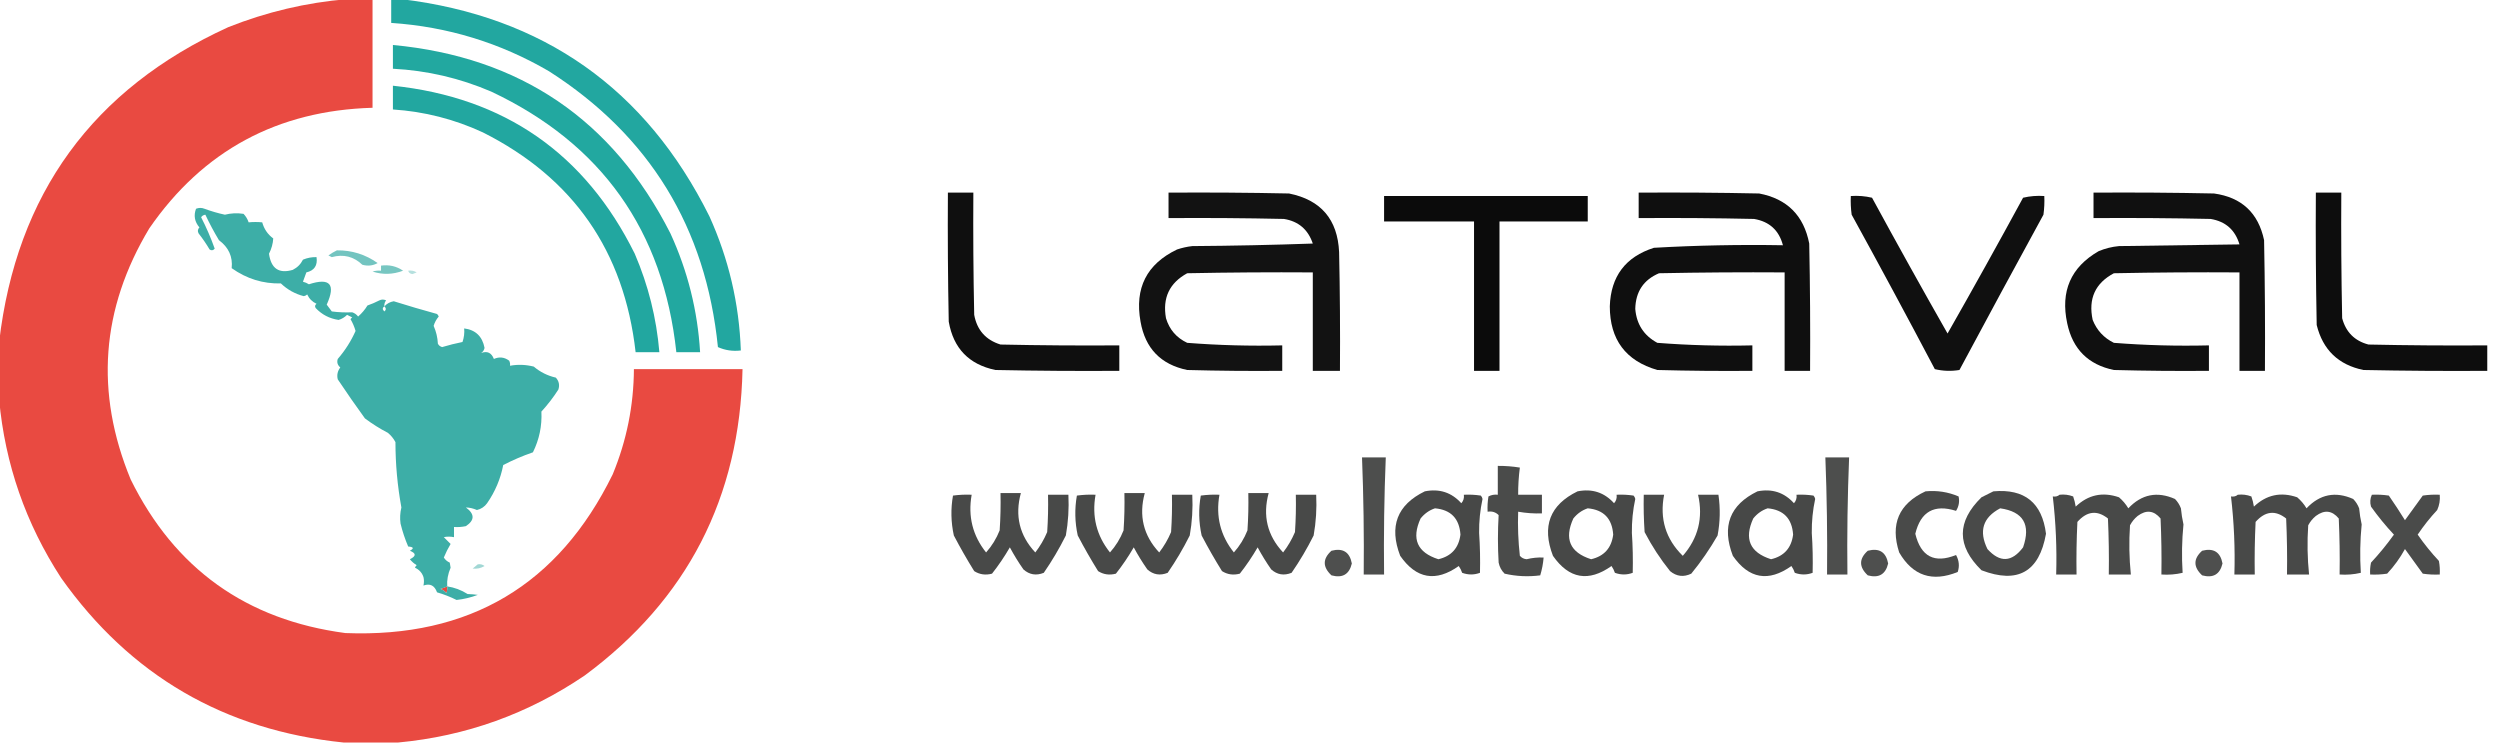 <?xml version="1.0" encoding="UTF-8"?>
<!DOCTYPE svg PUBLIC "-//W3C//DTD SVG 1.1//EN" "http://www.w3.org/Graphics/SVG/1.1/DTD/svg11.dtd">
<svg xmlns="http://www.w3.org/2000/svg" version="1.1" width="1473px" height="438px" style="shape-rendering:geometricPrecision; text-rendering:geometricPrecision; image-rendering:optimizeQuality; fill-rule:evenodd; clip-rule:evenodd" xmlns:xlink="http://www.w3.org/1999/xlink">
<g><path style="opacity:0.984" fill="#e8473e" d="M 204.5,-0.5 C 209.5,-0.5 214.5,-0.5 219.5,-0.5C 219.5,20.833 219.5,42.167 219.5,63.5C 163.447,65.101 119.613,88.768 88,134.5C 59.506,181.927 55.839,231.26 77,282.5C 102.953,335.091 145.119,365.258 203.5,373C 276.554,375.858 329.054,344.691 361,279.5C 369.203,259.65 373.37,238.984 373.5,217.5C 394.833,217.5 416.167,217.5 437.5,217.5C 435.932,293.144 404.932,353.31 344.5,398C 311.168,420.609 274.501,433.776 234.5,437.5C 223.833,437.5 213.167,437.5 202.5,437.5C 132.173,430.265 76.673,397.931 36,340.5C 15.148,308.442 2.982,273.442 -0.5,235.5C -0.5,224.167 -0.5,212.833 -0.5,201.5C 9.685,114.286 54.685,52.453 134.5,16C 157.15,7.002 180.483,1.502 204.5,-0.5 Z M 263.5,345.5 C 263.657,346.873 263.49,348.207 263,349.5C 262.097,348.299 260.931,347.465 259.5,347C 260.901,346.59 262.234,346.09 263.5,345.5 Z"/></g>
<g><path style="opacity:0.928" fill="#12a199" d="M 230.5,-0.5 C 232.5,-0.5 234.5,-0.5 236.5,-0.5C 320.084,9.605 380.584,52.272 418,127.5C 429.364,152.624 435.531,178.957 436.5,206.5C 431.678,207.065 427.178,206.399 423,204.5C 415.905,134.105 382.739,79.938 323.5,42C 294.759,25.23 263.759,15.73 230.5,13.5C 230.5,8.833 230.5,4.167 230.5,-0.5 Z"/></g>
<g><path style="opacity:0.929" fill="#12a199" d="M 231.5,26.5 C 306.492,33.562 360.992,70.562 395,137.5C 405.214,159.735 411.047,183.068 412.5,207.5C 407.833,207.5 403.167,207.5 398.5,207.5C 390.779,135.851 354.446,84.684 289.5,54C 270.97,46.034 251.636,41.534 231.5,40.5C 231.5,35.833 231.5,31.167 231.5,26.5 Z"/></g>
<g><path style="opacity:0.927" fill="#12a199" d="M 231.5,50.5 C 297.24,57.438 344.74,90.438 374,149.5C 381.971,168.049 386.804,187.382 388.5,207.5C 383.833,207.5 379.167,207.5 374.5,207.5C 367.78,147.978 337.78,104.812 284.5,78C 267.669,70.209 250.002,65.709 231.5,64.5C 231.5,59.833 231.5,55.167 231.5,50.5 Z"/></g>
<g><path style="opacity:0.94" fill="#000000" d="M 558.5,113.5 C 563.5,113.5 568.5,113.5 573.5,113.5C 573.333,137.502 573.5,161.502 574,185.5C 575.647,194.479 580.814,200.313 589.5,203C 612.831,203.5 636.164,203.667 659.5,203.5C 659.5,208.5 659.5,213.5 659.5,218.5C 635.164,218.667 610.831,218.5 586.5,218C 570.907,214.74 561.74,205.24 559,189.5C 558.5,164.169 558.333,138.836 558.5,113.5 Z"/></g>
<g><path style="opacity:0.929" fill="#000000" d="M 688.5,113.5 C 712.169,113.333 735.836,113.5 759.5,114C 778.278,117.783 788.112,129.283 789,148.5C 789.5,171.831 789.667,195.164 789.5,218.5C 784.167,218.5 778.833,218.5 773.5,218.5C 773.5,199.167 773.5,179.833 773.5,160.5C 748.831,160.333 724.164,160.5 699.5,161C 689.022,166.735 684.855,175.569 687,187.5C 689.013,194.181 693.18,199.014 699.5,202C 718.112,203.448 736.778,203.948 755.5,203.5C 755.5,208.5 755.5,213.5 755.5,218.5C 736.83,218.667 718.164,218.5 699.5,218C 683.92,214.752 674.753,205.252 672,189.5C 668.453,169.759 675.62,155.593 693.5,147C 696.424,146.012 699.424,145.346 702.5,145C 726.174,144.833 749.84,144.333 773.5,143.5C 770.712,135.207 765.046,130.374 756.5,129C 733.836,128.5 711.169,128.333 688.5,128.5C 688.5,123.5 688.5,118.5 688.5,113.5 Z"/></g>
<g><path style="opacity:0.939" fill="#000000" d="M 965.5,113.5 C 989.169,113.333 1012.84,113.5 1036.5,114C 1052.96,117.131 1062.8,126.964 1066,143.5C 1066.5,168.498 1066.67,193.498 1066.5,218.5C 1061.5,218.5 1056.5,218.5 1051.5,218.5C 1051.5,199.167 1051.5,179.833 1051.5,160.5C 1026.83,160.333 1002.16,160.5 977.5,161C 968.384,164.867 963.717,171.867 963.5,182C 964.249,191.067 968.582,197.734 976.5,202C 995.112,203.448 1013.78,203.948 1032.5,203.5C 1032.5,208.5 1032.5,213.5 1032.5,218.5C 1013.83,218.667 995.164,218.5 976.5,218C 957.863,212.596 948.529,200.096 948.5,180.5C 949.071,162.844 957.738,151.344 974.5,146C 999.795,144.558 1025.13,144.058 1050.5,144.5C 1048.19,135.697 1042.53,130.53 1033.5,129C 1010.84,128.5 988.169,128.333 965.5,128.5C 965.5,123.5 965.5,118.5 965.5,113.5 Z"/></g>
<g><path style="opacity:0.935" fill="#000000" d="M 1233.5,113.5 C 1257.17,113.333 1280.84,113.5 1304.5,114C 1320.75,116.253 1330.59,125.419 1334,141.5C 1334.5,167.165 1334.67,192.831 1334.5,218.5C 1329.5,218.5 1324.5,218.5 1319.5,218.5C 1319.5,199.167 1319.5,179.833 1319.5,160.5C 1294.83,160.333 1270.16,160.5 1245.5,161C 1234.5,166.852 1230.33,176.019 1233,188.5C 1235.44,194.608 1239.61,199.108 1245.5,202C 1264.1,203.461 1282.76,203.961 1301.5,203.5C 1301.5,208.5 1301.5,213.5 1301.5,218.5C 1282.83,218.667 1264.16,218.5 1245.5,218C 1230.37,214.873 1221.21,205.707 1218,190.5C 1213.94,171.635 1220.1,157.468 1236.5,148C 1240.35,146.384 1244.35,145.384 1248.5,145C 1272.17,144.667 1295.83,144.333 1319.5,144C 1316.95,135.45 1311.28,130.45 1302.5,129C 1279.5,128.5 1256.5,128.333 1233.5,128.5C 1233.5,123.5 1233.5,118.5 1233.5,113.5 Z"/></g>
<g><path style="opacity:0.946" fill="#000000" d="M 1364.5,113.5 C 1369.5,113.5 1374.5,113.5 1379.5,113.5C 1379.33,138.169 1379.5,162.836 1380,187.5C 1382.2,195.702 1387.37,200.869 1395.5,203C 1418.83,203.5 1442.16,203.667 1465.5,203.5C 1465.5,208.5 1465.5,213.5 1465.5,218.5C 1441.16,218.667 1416.83,218.5 1392.5,218C 1377.78,214.95 1368.62,206.117 1365,191.5C 1364.5,165.502 1364.33,139.502 1364.5,113.5 Z"/></g>
<g><path style="opacity:0.955" fill="#000000" d="M 815.5,115.5 C 855.5,115.5 895.5,115.5 935.5,115.5C 935.5,120.5 935.5,125.5 935.5,130.5C 918.167,130.5 900.833,130.5 883.5,130.5C 883.5,159.833 883.5,189.167 883.5,218.5C 878.5,218.5 873.5,218.5 868.5,218.5C 868.5,189.167 868.5,159.833 868.5,130.5C 850.833,130.5 833.167,130.5 815.5,130.5C 815.5,125.5 815.5,120.5 815.5,115.5 Z"/></g>
<g><path style="opacity:0.934" fill="#000000" d="M 1090.5,115.5 C 1094.77,115.203 1098.93,115.536 1103,116.5C 1117.58,143.328 1132.41,169.995 1147.5,196.5C 1162.59,169.995 1177.42,143.328 1192,116.5C 1196.07,115.536 1200.23,115.203 1204.5,115.5C 1204.67,119.182 1204.5,122.848 1204,126.5C 1187.37,156.92 1170.87,187.42 1154.5,218C 1149.58,218.802 1144.75,218.635 1140,217.5C 1123.92,187.007 1107.59,156.674 1091,126.5C 1090.5,122.848 1090.33,119.182 1090.5,115.5 Z"/></g>
<g><path style="opacity:0.95" fill="#34aaa3" d="M 226.5,180.5 C 227.974,178.863 229.808,177.863 232,177.5C 240.432,180.145 248.932,182.645 257.5,185C 257.957,185.414 258.291,185.914 258.5,186.5C 257.112,188.109 256.112,189.942 255.5,192C 256.977,195.33 257.811,198.83 258,202.5C 258.519,203.516 259.353,204.182 260.5,204.5C 264.454,203.316 268.454,202.316 272.5,201.5C 273.393,198.916 273.726,196.249 273.5,193.5C 280.208,194.372 284.208,198.206 285.5,205C 285.241,206.261 284.574,207.261 283.5,208C 287.069,206.642 289.569,207.808 291,211.5C 294.163,210.081 297.163,210.415 300,212.5C 300.483,213.448 300.649,214.448 300.5,215.5C 305.141,214.647 309.808,214.814 314.5,216C 318.281,219.209 322.614,221.375 327.5,222.5C 329.339,224.527 329.839,226.86 329,229.5C 326.05,234.118 322.716,238.452 319,242.5C 319.404,250.958 317.737,258.958 314,266.5C 308.067,268.538 302.234,271.038 296.5,274C 294.92,282.134 291.753,289.634 287,296.5C 285.499,298.584 283.499,299.917 281,300.5C 278.842,299.549 276.675,299.049 274.5,299C 279.757,302.854 279.757,306.521 274.5,310C 272.19,310.497 269.857,310.663 267.5,310.5C 267.5,312.5 267.5,314.5 267.5,316.5C 265.326,316.08 263.326,316.08 261.5,316.5C 262.833,317.833 264.167,319.167 265.5,320.5C 263.981,323.044 262.648,325.711 261.5,328.5C 262.347,329.845 263.513,330.845 265,331.5C 265.167,332.5 265.333,333.5 265.5,334.5C 263.916,338.175 263.25,341.842 263.5,345.5C 267.781,346.136 271.781,347.636 275.5,350C 277.657,350.078 279.657,350.245 281.5,350.5C 277.494,352.025 273.327,353.025 269,353.5C 265.371,351.673 261.537,350.173 257.5,349C 256.047,344.94 253.381,343.606 249.5,345C 249.888,343.192 249.888,341.525 249.5,340C 248.636,337.438 246.969,335.605 244.5,334.5C 244.709,333.914 245.043,333.414 245.5,333C 243.939,332.059 242.605,330.892 241.5,329.5C 245.277,327.663 245.277,325.996 241.5,324.5C 244.076,323.117 243.742,322.283 240.5,322C 238.626,317.642 237.126,313.142 236,308.5C 235.555,305.322 235.722,302.155 236.5,299C 234.171,286.279 233.005,273.446 233,260.5C 231.878,258.376 230.378,256.543 228.5,255C 223.747,252.542 219.247,249.708 215,246.5C 209.481,238.89 204.148,231.224 199,223.5C 198.383,220.965 198.883,218.632 200.5,216.5C 198.876,215.131 198.376,213.464 199,211.5C 203.321,206.515 206.821,201.015 209.5,195C 208.802,192.546 207.802,190.213 206.5,188C 206.833,187.667 207.167,187.333 207.5,187C 206.5,186.5 205.5,186 204.5,185.5C 203.071,186.935 201.405,187.935 199.5,188.5C 194.16,187.714 189.66,185.381 186,181.5C 185.383,180.551 185.549,179.718 186.5,179C 184,177.833 182.167,176 181,173.5C 180.439,174.022 179.772,174.355 179,174.5C 173.865,173.182 169.365,170.682 165.5,167C 154.959,167.252 145.292,164.252 136.5,158C 137.219,151.256 134.719,145.756 129,141.5C 126.031,136.557 123.365,131.557 121,126.5C 119.941,126.63 119.108,127.13 118.5,128C 121.594,134.017 124.261,140.184 126.5,146.5C 125.635,147.583 124.635,147.749 123.5,147C 121.546,143.701 119.38,140.534 117,137.5C 116.316,136.216 116.483,135.049 117.5,134C 114.667,130.662 114,126.995 115.5,123C 117.167,122.333 118.833,122.333 120.5,123C 124.411,124.455 128.411,125.622 132.5,126.5C 136.144,125.585 139.81,125.419 143.5,126C 144.87,127.441 145.87,129.108 146.5,131C 149.133,130.747 151.8,130.747 154.5,131C 155.583,134.937 157.75,138.104 161,140.5C 160.81,143.585 159.976,146.585 158.5,149.5C 159.694,158.236 164.361,161.403 172.5,159C 175.167,157.667 177.167,155.667 178.5,153C 181.063,151.921 183.729,151.421 186.5,151.5C 187.218,156.414 185.218,159.414 180.5,160.5C 179.77,162.341 179.103,164.175 178.5,166C 179.766,166.309 180.933,166.809 182,167.5C 194.454,163.458 197.954,167.458 192.5,179.5C 193.5,180.833 194.5,182.167 195.5,183.5C 199.449,184.019 203.449,184.186 207.5,184C 208.931,184.465 210.097,185.299 211,186.5C 213.19,184.612 215.023,182.445 216.5,180C 218.935,179.147 221.269,178.147 223.5,177C 224.833,176.333 226.167,176.333 227.5,177C 226.663,178.011 226.33,179.178 226.5,180.5 Z M 226.5,180.5 C 227.562,181.575 227.562,182.575 226.5,183.5C 225.224,182.386 225.224,181.386 226.5,180.5 Z M 263.5,345.5 C 262.234,346.09 260.901,346.59 259.5,347C 260.931,347.465 262.097,348.299 263,349.5C 263.49,348.207 263.657,346.873 263.5,345.5 Z"/></g>
<g><path style="opacity:0.685" fill="#34aaa3" d="M 198.5,147.5 C 207.313,147.407 215.313,149.907 222.5,155C 219.706,156.557 216.706,156.89 213.5,156C 208.344,151.114 202.344,149.614 195.5,151.5C 194.833,151.167 194.167,150.833 193.5,150.5C 195.145,149.304 196.811,148.304 198.5,147.5 Z"/></g>
<g><path style="opacity:0.666" fill="#34aaa3" d="M 224.5,156.5 C 229.284,155.839 233.618,156.839 237.5,159.5C 231.465,161.786 225.465,161.952 219.5,160C 221.134,159.506 222.801,159.34 224.5,159.5C 224.5,158.5 224.5,157.5 224.5,156.5 Z"/></g>
<g><path style="opacity:0.363" fill="#34aaa3" d="M 240.5,159.5 C 242.288,159.215 243.955,159.548 245.5,160.5C 244.667,160.833 243.833,161.167 243,161.5C 241.624,161.316 240.791,160.649 240.5,159.5 Z"/></g>
<g><path style="opacity:0.901" fill="#3a3b3a" d="M 802.5,269.5 C 807.167,269.5 811.833,269.5 816.5,269.5C 815.564,292.481 815.23,315.481 815.5,338.5C 811.5,338.5 807.5,338.5 803.5,338.5C 803.733,315.486 803.4,292.486 802.5,269.5 Z"/></g>
<g><path style="opacity:0.901" fill="#3a3b3a" d="M 1075.5,269.5 C 1080.17,269.5 1084.83,269.5 1089.5,269.5C 1088.56,292.481 1088.23,315.481 1088.5,338.5C 1084.5,338.5 1080.5,338.5 1076.5,338.5C 1076.73,315.486 1076.4,292.486 1075.5,269.5 Z"/></g>
<g><path style="opacity:0.916" fill="#3a3b3a" d="M 882.5,274.5 C 886.869,274.467 891.202,274.8 895.5,275.5C 894.806,280.805 894.472,286.138 894.5,291.5C 899.167,291.5 903.833,291.5 908.5,291.5C 908.5,295.167 908.5,298.833 908.5,302.5C 903.786,302.647 899.119,302.314 894.5,301.5C 894.196,310.221 894.529,318.888 895.5,327.5C 896.559,328.696 897.893,329.363 899.5,329.5C 902.783,328.673 906.116,328.34 909.5,328.5C 909.206,332.1 908.54,335.6 907.5,339C 900.392,339.924 893.392,339.591 886.5,338C 884.683,336.2 883.516,334.034 883,331.5C 882.448,322.127 882.448,312.793 883,303.5C 881.246,301.75 879.079,301.083 876.5,301.5C 876.335,298.482 876.502,295.482 877,292.5C 878.699,291.594 880.533,291.261 882.5,291.5C 882.5,285.833 882.5,280.167 882.5,274.5 Z"/></g>
<g><path style="opacity:0.926" fill="#3a3b3a" d="M 839.5,289.5 C 848.083,287.793 855.25,290.127 861,296.5C 862.269,295.095 862.769,293.429 862.5,291.5C 865.85,291.335 869.183,291.502 872.5,292C 873.022,292.561 873.355,293.228 873.5,294C 872.083,300.581 871.416,307.248 871.5,314C 872.029,321.839 872.196,329.672 872,337.5C 868.545,338.791 865.045,338.791 861.5,337.5C 861.023,336.069 860.357,334.736 859.5,333.5C 845.97,343.082 834.47,341.082 825,327.5C 818.318,310.121 823.152,297.454 839.5,289.5 Z M 845.5,299.5 C 854.86,300.355 859.86,305.521 860.5,315C 859.489,322.878 855.156,327.712 847.5,329.5C 835.016,325.525 831.516,317.525 837,305.5C 839.322,302.605 842.155,300.605 845.5,299.5 Z"/></g>
<g><path style="opacity:0.926" fill="#3a3b3a" d="M 929.5,289.5 C 938.083,287.793 945.25,290.127 951,296.5C 952.269,295.095 952.769,293.429 952.5,291.5C 955.85,291.335 959.183,291.502 962.5,292C 963.022,292.561 963.355,293.228 963.5,294C 962.083,300.581 961.416,307.248 961.5,314C 962.029,321.839 962.196,329.672 962,337.5C 958.545,338.791 955.045,338.791 951.5,337.5C 951.023,336.069 950.357,334.736 949.5,333.5C 935.97,343.082 924.47,341.082 915,327.5C 908.318,310.121 913.152,297.454 929.5,289.5 Z M 935.5,299.5 C 944.86,300.355 949.86,305.521 950.5,315C 949.489,322.878 945.156,327.712 937.5,329.5C 925.016,325.525 921.516,317.525 927,305.5C 929.322,302.605 932.155,300.605 935.5,299.5 Z"/></g>
<g><path style="opacity:0.926" fill="#3a3b3a" d="M 1035.5,289.5 C 1044.08,287.793 1051.25,290.127 1057,296.5C 1058.27,295.095 1058.77,293.429 1058.5,291.5C 1061.85,291.335 1065.18,291.502 1068.5,292C 1069.02,292.561 1069.36,293.228 1069.5,294C 1068.08,300.581 1067.42,307.248 1067.5,314C 1068.03,321.839 1068.2,329.672 1068,337.5C 1064.54,338.791 1061.04,338.791 1057.5,337.5C 1057.02,336.069 1056.36,334.736 1055.5,333.5C 1041.97,343.082 1030.47,341.082 1021,327.5C 1014.32,310.121 1019.15,297.454 1035.5,289.5 Z M 1041.5,299.5 C 1050.86,300.355 1055.86,305.521 1056.5,315C 1055.49,322.878 1051.16,327.712 1043.5,329.5C 1031.02,325.525 1027.52,317.525 1033,305.5C 1035.32,302.605 1038.16,300.605 1041.5,299.5 Z"/></g>
<g><path style="opacity:0.92" fill="#3a3b3a" d="M 1134.5,289.5 C 1141.3,288.853 1147.8,289.853 1154,292.5C 1154.66,295.534 1154.16,298.367 1152.5,301C 1139.65,296.926 1131.65,301.426 1128.5,314.5C 1131.77,327.969 1139.77,332.136 1152.5,327C 1154.29,330.249 1154.62,333.582 1153.5,337C 1138.52,343.119 1127.02,339.286 1119,325.5C 1113.61,308.82 1118.77,296.82 1134.5,289.5 Z"/></g>
<g><path style="opacity:0.919" fill="#3a3b3a" d="M 1174.5,289.5 C 1192.87,287.868 1203.2,296.201 1205.5,314.5C 1201.51,336.996 1188.84,344.163 1167.5,336C 1152.83,321.667 1152.83,307.333 1167.5,293C 1169.93,291.787 1172.26,290.621 1174.5,289.5 Z M 1178.5,299.5 C 1192.15,301.448 1196.65,309.114 1192,322.5C 1185.35,331.3 1178.35,331.633 1171,323.5C 1165.81,312.903 1168.31,304.903 1178.5,299.5 Z"/></g>
<g><path style="opacity:0.922" fill="#3a3b3a" d="M 589.5,290.5 C 593.5,290.5 597.5,290.5 601.5,290.5C 597.866,303.861 600.699,315.527 610,325.5C 612.838,321.828 615.171,317.828 617,313.5C 617.5,306.174 617.666,298.841 617.5,291.5C 621.5,291.5 625.5,291.5 629.5,291.5C 629.901,299.585 629.401,307.585 628,315.5C 624.171,323.163 619.837,330.496 615,337.5C 610.517,339.302 606.517,338.635 603,335.5C 600.083,331.334 597.416,327.001 595,322.5C 591.871,327.926 588.371,333.093 584.5,338C 580.683,339.023 577.183,338.523 574,336.5C 569.747,329.663 565.747,322.663 562,315.5C 560.287,307.653 560.121,299.82 561.5,292C 565.152,291.501 568.818,291.335 572.5,291.5C 570.244,304.246 573.077,315.58 581,325.5C 584.419,321.669 587.086,317.335 589,312.5C 589.5,305.174 589.666,297.841 589.5,290.5 Z"/></g>
<g><path style="opacity:0.922" fill="#3a3b3a" d="M 662.5,290.5 C 666.5,290.5 670.5,290.5 674.5,290.5C 670.866,303.861 673.699,315.527 683,325.5C 685.838,321.828 688.171,317.828 690,313.5C 690.5,306.174 690.666,298.841 690.5,291.5C 694.5,291.5 698.5,291.5 702.5,291.5C 702.901,299.585 702.401,307.585 701,315.5C 697.171,323.163 692.837,330.496 688,337.5C 683.517,339.302 679.517,338.635 676,335.5C 673.083,331.334 670.416,327.001 668,322.5C 664.871,327.926 661.371,333.093 657.5,338C 653.683,339.023 650.183,338.523 647,336.5C 642.747,329.663 638.747,322.663 635,315.5C 633.287,307.653 633.121,299.82 634.5,292C 638.152,291.501 641.818,291.335 645.5,291.5C 643.244,304.246 646.077,315.58 654,325.5C 657.419,321.669 660.086,317.335 662,312.5C 662.5,305.174 662.666,297.841 662.5,290.5 Z"/></g>
<g><path style="opacity:0.922" fill="#3a3b3a" d="M 735.5,290.5 C 739.5,290.5 743.5,290.5 747.5,290.5C 743.866,303.861 746.699,315.527 756,325.5C 758.838,321.828 761.171,317.828 763,313.5C 763.5,306.174 763.666,298.841 763.5,291.5C 767.5,291.5 771.5,291.5 775.5,291.5C 775.901,299.585 775.401,307.585 774,315.5C 770.171,323.163 765.837,330.496 761,337.5C 756.517,339.302 752.517,338.635 749,335.5C 746.083,331.334 743.416,327.001 741,322.5C 737.871,327.926 734.371,333.093 730.5,338C 726.683,339.023 723.183,338.523 720,336.5C 715.747,329.663 711.747,322.663 708,315.5C 706.287,307.653 706.121,299.82 707.5,292C 711.152,291.501 714.818,291.335 718.5,291.5C 716.244,304.246 719.077,315.58 727,325.5C 730.419,321.669 733.086,317.335 735,312.5C 735.5,305.174 735.666,297.841 735.5,290.5 Z"/></g>
<g><path style="opacity:0.918" fill="#3a3b3a" d="M 968.5,291.5 C 972.5,291.5 976.5,291.5 980.5,291.5C 977.759,305.602 981.426,317.602 991.5,327.5C 1000.59,317.088 1003.59,305.088 1000.5,291.5C 1004.5,291.5 1008.5,291.5 1012.5,291.5C 1013.67,299.544 1013.51,307.544 1012,315.5C 1007.45,323.435 1002.28,330.935 996.5,338C 992.004,340.167 987.837,339.667 984,336.5C 978.253,329.346 973.253,321.679 969,313.5C 968.5,306.174 968.334,298.841 968.5,291.5 Z"/></g>
<g><path style="opacity:0.923" fill="#3a3b3a" d="M 1213.5,291.5 C 1216.25,291.187 1218.91,291.52 1221.5,292.5C 1222.19,294.444 1222.69,296.444 1223,298.5C 1230.34,291.508 1238.84,289.675 1248.5,293C 1250.71,294.873 1252.54,297.04 1254,299.5C 1261.85,291.191 1271.02,289.358 1281.5,294C 1283.04,295.579 1284.21,297.413 1285,299.5C 1285.3,302.706 1285.8,305.872 1286.5,309C 1285.56,318.484 1285.39,327.984 1286,337.5C 1281.93,338.464 1277.77,338.797 1273.5,338.5C 1273.67,327.495 1273.5,316.495 1273,305.5C 1269.08,300.737 1264.58,300.237 1259.5,304C 1257.62,305.543 1256.12,307.376 1255,309.5C 1254.34,319.186 1254.51,328.852 1255.5,338.5C 1251.17,338.5 1246.83,338.5 1242.5,338.5C 1242.67,327.495 1242.5,316.495 1242,305.5C 1235.66,300.456 1229.66,301.123 1224,307.5C 1223.5,317.828 1223.33,328.161 1223.5,338.5C 1219.5,338.5 1215.5,338.5 1211.5,338.5C 1211.96,323.097 1211.29,307.764 1209.5,292.5C 1211.1,292.768 1212.43,292.434 1213.5,291.5 Z"/></g>
<g><path style="opacity:0.923" fill="#3a3b3a" d="M 1318.5,291.5 C 1321.25,291.187 1323.91,291.52 1326.5,292.5C 1327.19,294.444 1327.69,296.444 1328,298.5C 1335.34,291.508 1343.84,289.675 1353.5,293C 1355.71,294.873 1357.54,297.04 1359,299.5C 1366.85,291.191 1376.02,289.358 1386.5,294C 1388.04,295.579 1389.21,297.413 1390,299.5C 1390.3,302.706 1390.8,305.872 1391.5,309C 1390.56,318.484 1390.39,327.984 1391,337.5C 1386.93,338.464 1382.77,338.797 1378.5,338.5C 1378.67,327.495 1378.5,316.495 1378,305.5C 1374.08,300.737 1369.58,300.237 1364.5,304C 1362.62,305.543 1361.12,307.376 1360,309.5C 1359.34,319.186 1359.51,328.852 1360.5,338.5C 1356.17,338.5 1351.83,338.5 1347.5,338.5C 1347.67,327.495 1347.5,316.495 1347,305.5C 1340.66,300.456 1334.66,301.123 1329,307.5C 1328.5,317.828 1328.33,328.161 1328.5,338.5C 1324.5,338.5 1320.5,338.5 1316.5,338.5C 1316.96,323.097 1316.29,307.764 1314.5,292.5C 1316.1,292.768 1317.43,292.434 1318.5,291.5 Z"/></g>
<g><path style="opacity:0.915" fill="#3a3b3a" d="M 1397.5,291.5 C 1400.85,291.335 1404.18,291.502 1407.5,292C 1410.79,296.748 1413.96,301.581 1417,306.5C 1420.5,301.667 1424,296.833 1427.5,292C 1430.82,291.502 1434.15,291.335 1437.5,291.5C 1437.79,294.649 1437.29,297.649 1436,300.5C 1431.77,305.057 1427.94,309.89 1424.5,315C 1428.27,320.445 1432.44,325.611 1437,330.5C 1437.5,333.146 1437.66,335.813 1437.5,338.5C 1434.15,338.665 1430.82,338.498 1427.5,338C 1424,333.167 1420.5,328.333 1417,323.5C 1414.11,328.776 1410.61,333.609 1406.5,338C 1403.18,338.498 1399.85,338.665 1396.5,338.5C 1396.34,336.143 1396.5,333.81 1397,331.5C 1401.86,326.276 1406.36,320.776 1410.5,315C 1405.62,309.791 1401.12,304.291 1397,298.5C 1396.3,296.071 1396.46,293.738 1397.5,291.5 Z"/></g>
<g><path style="opacity:0.895" fill="#3a3b3a" d="M 784.5,324.5 C 791.242,322.757 795.242,325.257 796.5,332C 794.992,338.425 790.992,340.758 784.5,339C 779.235,334.076 779.235,329.242 784.5,324.5 Z"/></g>
<g><path style="opacity:0.895" fill="#3a3b3a" d="M 1100.5,324.5 C 1107.24,322.757 1111.24,325.257 1112.5,332C 1110.99,338.425 1106.99,340.758 1100.5,339C 1095.24,334.076 1095.24,329.242 1100.5,324.5 Z"/></g>
<g><path style="opacity:0.895" fill="#3a3b3a" d="M 1297.5,324.5 C 1304.24,322.757 1308.24,325.257 1309.5,332C 1307.99,338.425 1303.99,340.758 1297.5,339C 1292.24,334.076 1292.24,329.242 1297.5,324.5 Z"/></g>
<g><path style="opacity:0.462" fill="#34aaa3" d="M 281.5,332.5 C 282.978,332.238 284.311,332.571 285.5,333.5C 283.284,334.806 280.951,335.306 278.5,335C 279.571,334.148 280.571,333.315 281.5,332.5 Z"/></g>
</svg>
